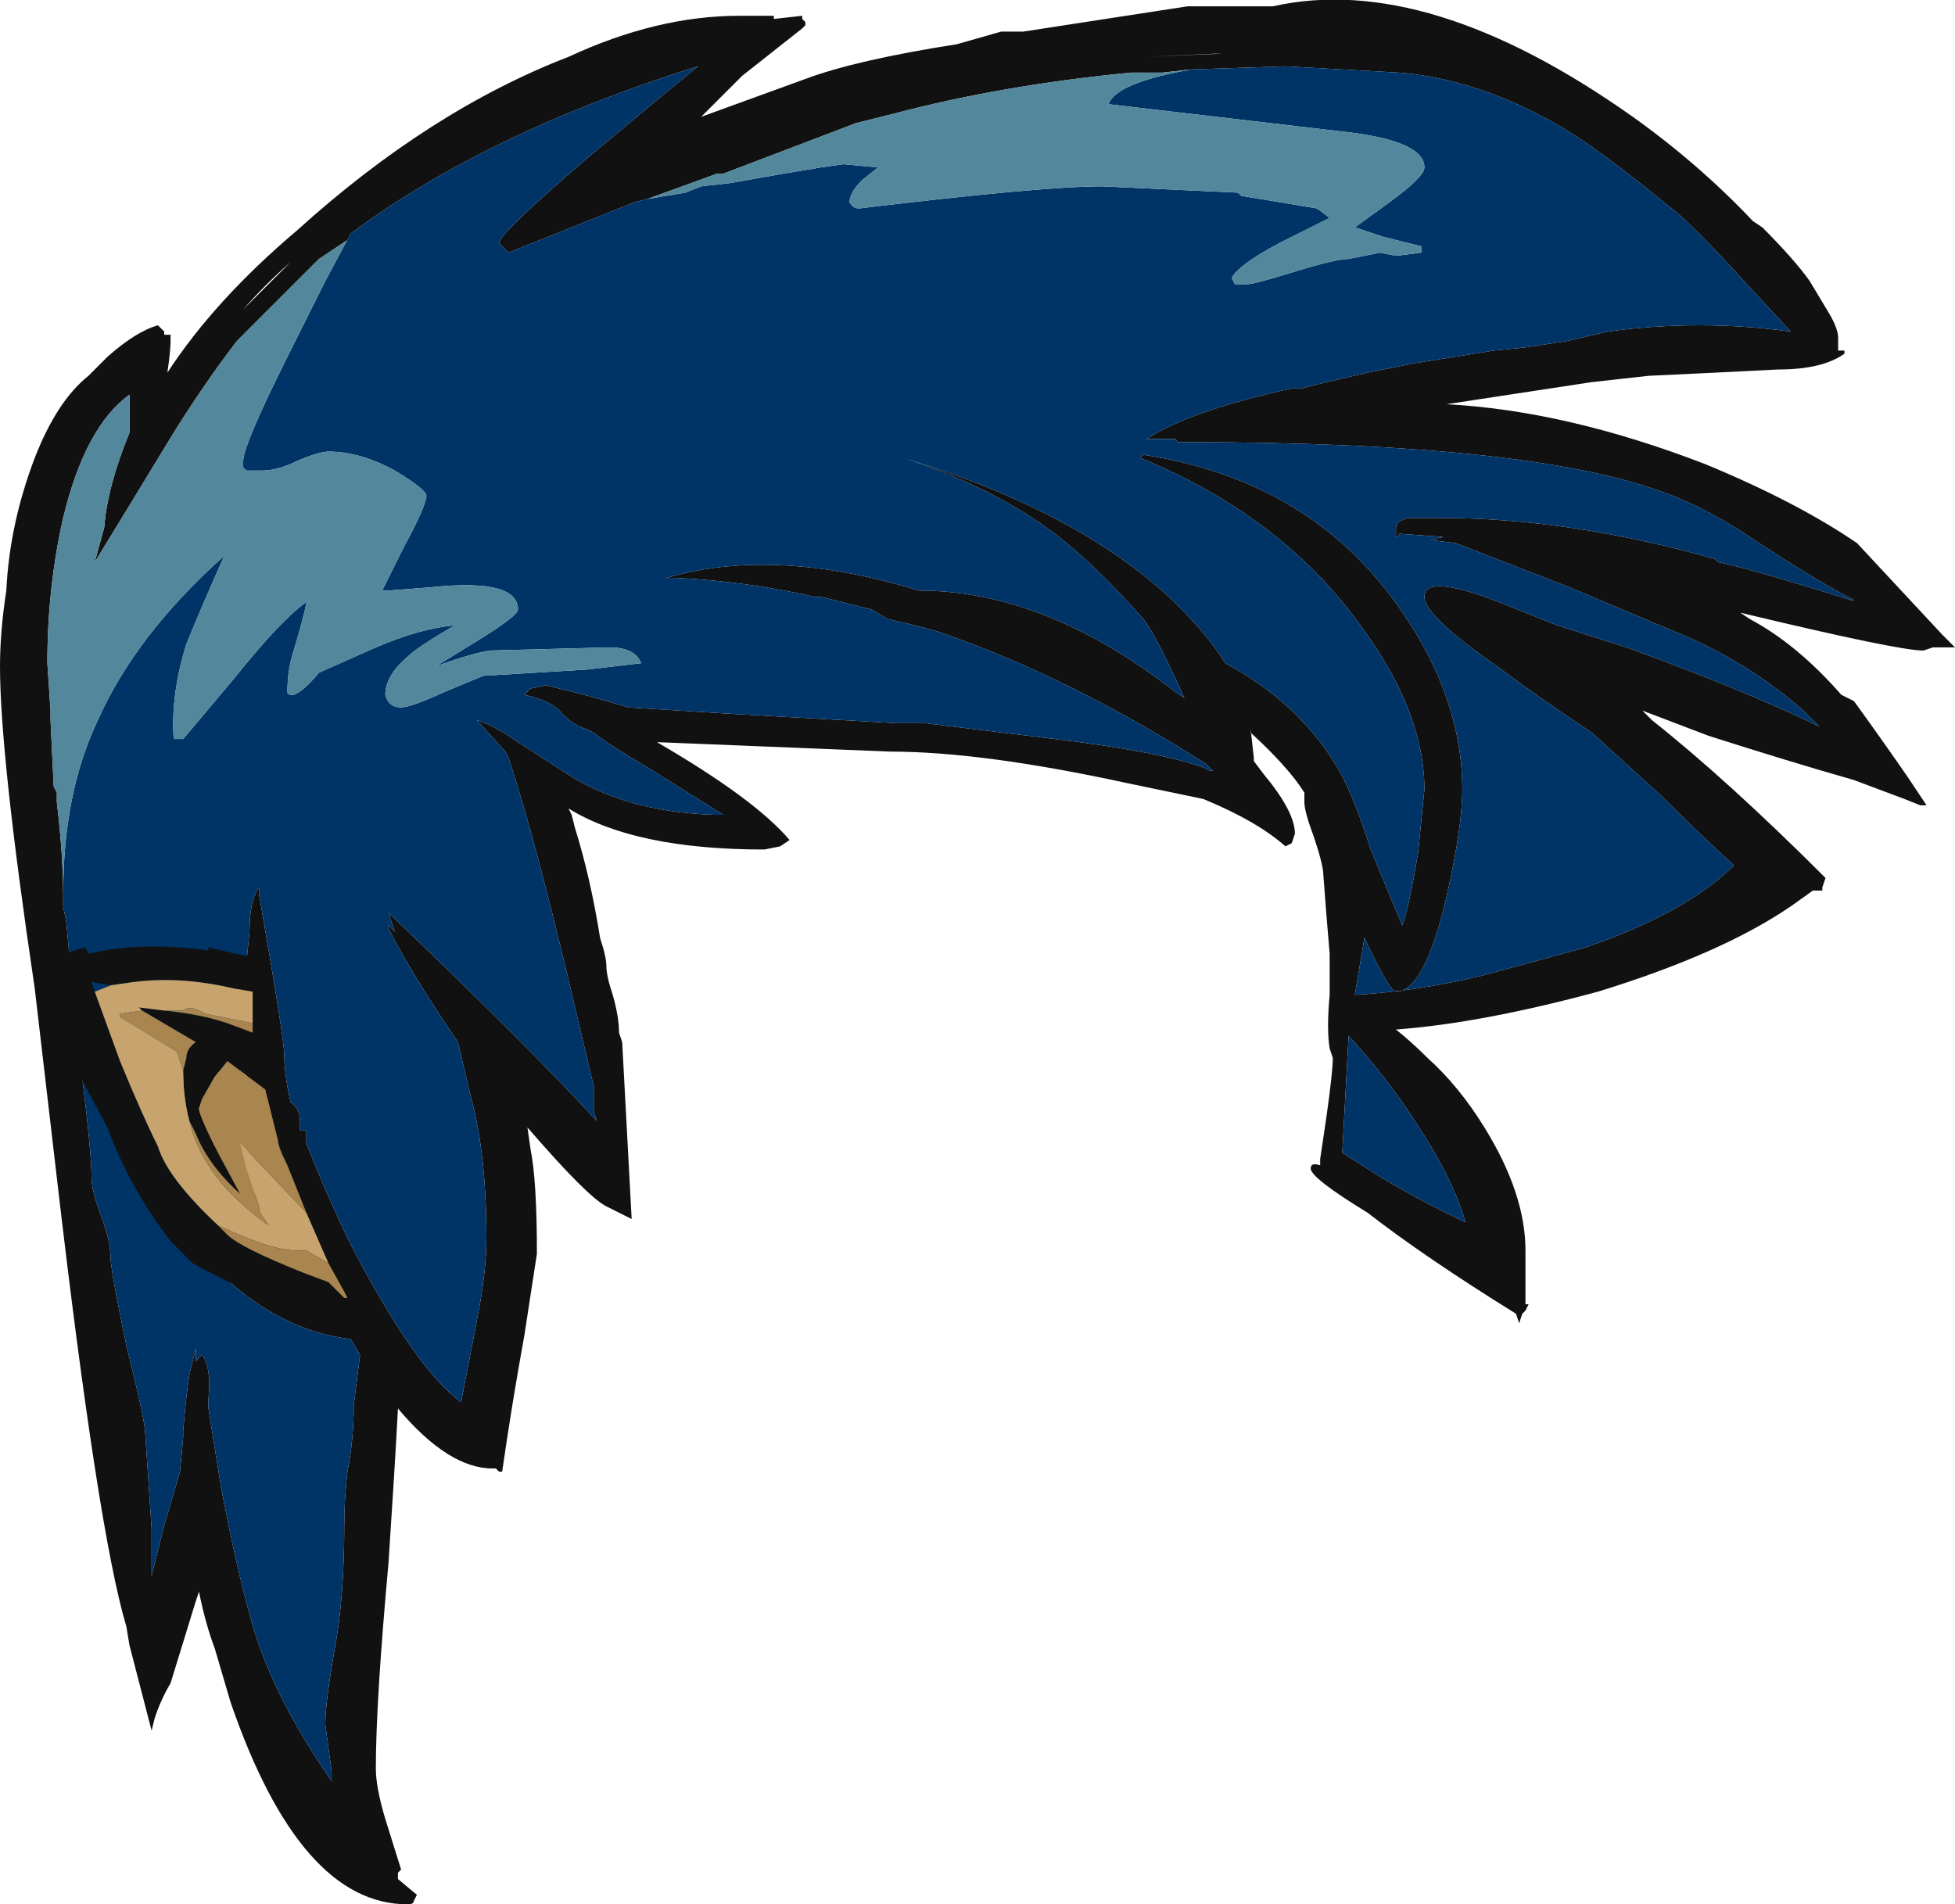 <?xml version="1.0" encoding="UTF-8" standalone="no"?>
<svg xmlns:ffdec="https://www.free-decompiler.com/flash" xmlns:xlink="http://www.w3.org/1999/xlink" ffdec:objectType="frame" height="211.05px" width="216.65px" xmlns="http://www.w3.org/2000/svg">
  <g transform="matrix(1.0, 0.0, 0.0, 1.0, 80.5, 130.9)">
    <use ffdec:characterId="211" height="30.15" transform="matrix(7.0, 0.0, 0.0, 7.0, -80.5, -130.9)" width="30.95" xlink:href="#shape0"/>
  </g>
  <defs>
    <g id="shape0" transform="matrix(1.0, 0.0, 0.0, 1.0, 11.5, 18.7)">
      <path d="M-10.5 -4.5 L-10.5 -4.35 -10.45 -4.1 -10.35 -3.0 -10.25 -2.05 Q-10.05 -0.5 -10.05 -0.05 -10.05 0.15 -9.9 0.55 -9.75 0.95 -9.75 1.2 -9.75 1.4 -9.5 2.6 -9.2 3.8 -9.2 4.0 L-9.1 5.5 -9.1 6.25 -8.9 5.45 Q-8.75 4.95 -8.65 4.6 L-8.6 4.05 -8.6 3.95 Q-8.55 3.35 -8.5 3.05 L-8.4 2.65 -8.4 2.85 -8.3 2.75 Q-8.15 2.95 -8.2 3.45 L-8.2 3.6 -8.0 4.85 Q-7.75 6.15 -7.55 6.85 -7.25 8.05 -6.25 9.5 L-6.25 9.35 -6.35 8.6 Q-6.35 8.25 -6.2 7.4 -6.05 6.6 -6.05 5.45 -6.05 5.05 -6.0 4.6 -5.9 4.1 -5.9 3.55 L-5.8 2.75 -5.95 2.5 Q-7.3 2.35 -8.45 1.0 L-7.6 -3.45 -7.55 -3.95 Q-7.55 -4.45 -7.4 -4.65 L-7.4 -4.55 Q-7.0 -2.25 -7.0 -2.0 -7.0 -1.7 -6.9 -1.25 -6.75 -1.15 -6.75 -0.95 L-6.75 -0.8 -6.65 -0.8 -6.65 -0.6 Q-6.4 0.05 -6.0 0.9 -4.95 2.95 -4.2 3.5 L-3.95 2.2 Q-3.8 1.45 -3.8 0.9 -3.8 -0.45 -4.05 -1.35 L-4.25 -2.2 Q-4.9 -3.15 -5.3 -3.9 L-5.35 -4.0 -5.35 -4.05 -5.25 -3.95 -5.35 -4.25 Q-3.1 -2.1 -2.05 -0.95 L-2.1 -1.1 -2.1 -1.5 -2.35 -2.55 Q-3.0 -5.35 -3.45 -6.7 L-3.5 -6.8 -3.95 -7.3 Q-3.65 -7.2 -3.3 -6.95 L-2.6 -6.5 Q-1.65 -5.85 -0.2 -5.8 L-0.05 -5.8 -1.25 -6.55 Q-1.85 -6.9 -2.1 -7.1 L-2.2 -7.15 Q-2.4 -7.2 -2.6 -7.4 -2.75 -7.6 -3.2 -7.7 L-3.1 -7.8 -2.85 -7.85 -2.25 -7.7 -1.55 -7.5 0.05 -7.4 2.7 -7.25 3.15 -7.25 5.2 -7.0 Q6.85 -6.8 7.55 -6.55 L7.65 -6.5 7.7 -6.5 7.6 -6.6 Q5.4 -8.0 3.35 -8.7 3.0 -8.8 2.55 -8.9 L2.3 -9.05 1.5 -9.25 1.4 -9.25 Q0.3 -9.5 -0.8 -9.55 L-0.95 -9.55 Q0.75 -10.05 3.05 -9.35 5.05 -9.35 7.1 -7.75 L7.25 -7.65 Q6.8 -8.65 6.6 -8.9 5.85 -9.75 5.2 -10.25 4.2 -11.0 2.8 -11.45 5.45 -10.65 6.95 -9.3 7.55 -8.75 7.9 -8.2 9.1 -7.55 9.7 -6.5 9.95 -6.05 10.2 -5.25 10.55 -4.4 10.7 -4.05 10.8 -4.3 10.95 -5.2 L11.05 -6.2 Q11.05 -7.45 10.0 -8.85 8.75 -10.55 6.55 -11.45 L6.6 -11.5 Q9.2 -11.1 10.6 -9.15 11.65 -7.7 11.65 -6.2 11.65 -5.6 11.4 -4.5 11.05 -3.0 10.6 -3.0 10.5 -3.0 10.1 -3.85 L9.95 -2.95 Q10.9 -3.0 11.95 -3.25 12.7 -3.45 13.6 -3.7 15.2 -4.25 15.95 -5.0 15.4 -5.5 14.8 -6.1 L13.7 -7.1 Q12.8 -7.7 12.2 -8.15 11.05 -8.95 11.05 -9.25 11.05 -9.65 12.4 -9.1 L13.15 -8.8 14.25 -8.45 Q16.05 -7.8 17.3 -7.2 L17.05 -7.45 Q16.25 -8.15 15.25 -8.6 L13.35 -9.4 11.55 -10.1 11.15 -10.15 11.35 -10.2 10.65 -10.25 Q10.65 -10.2 10.6 -10.2 10.6 -10.25 10.6 -10.35 10.6 -10.45 10.8 -10.5 L11.3 -10.5 Q13.35 -10.5 15.65 -9.85 L15.7 -9.8 Q16.2 -9.7 17.8 -9.2 L17.85 -9.2 Q17.35 -9.45 16.35 -10.1 15.55 -10.65 14.85 -10.9 12.7 -11.7 7.25 -11.7 L7.15 -11.7 7.1 -11.75 6.65 -11.75 Q7.35 -12.2 8.95 -12.55 L9.1 -12.55 9.5 -12.65 10.15 -12.8 10.9 -12.95 12.15 -13.15 12.65 -13.2 13.3 -13.3 13.95 -13.45 Q15.4 -13.65 16.85 -13.45 L16.2 -14.15 Q15.25 -15.2 14.9 -15.45 13.8 -16.35 13.2 -16.7 11.9 -17.45 10.65 -17.55 L8.85 -17.65 7.35 -17.6 6.9 -17.55 6.4 -17.55 Q4.35 -17.35 2.65 -16.9 L2.05 -16.75 -0.05 -15.95 -0.15 -15.95 -1.25 -15.55 -1.45 -15.5 -3.45 -14.7 -3.6 -14.85 Q-3.6 -15.0 -2.2 -16.2 L-1.0 -17.2 -0.45 -17.65 Q-3.8 -16.6 -5.95 -15.0 L-6.0 -14.9 -6.45 -14.6 -7.75 -13.3 Q-8.25 -12.65 -8.75 -11.85 -9.6 -10.45 -10.0 -9.8 L-9.85 -10.35 Q-9.8 -11.0 -9.45 -11.85 L-9.45 -12.45 Q-10.15 -11.95 -10.5 -10.5 -10.75 -9.4 -10.75 -8.2 L-10.7 -7.45 -10.7 -7.3 -10.65 -6.25 -10.6 -6.15 -10.6 -6.0 Q-10.5 -5.15 -10.5 -4.55 L-10.5 -4.5 M17.15 -14.25 L17.45 -13.75 Q17.6 -13.5 17.6 -13.35 L17.6 -13.15 17.7 -13.15 17.7 -13.1 Q17.35 -12.85 16.65 -12.85 L15.65 -12.8 14.6 -12.75 13.7 -12.65 11.4 -12.3 Q13.3 -12.2 15.5 -11.35 16.95 -10.75 17.9 -10.1 L19.25 -8.65 19.45 -8.45 19.1 -8.45 18.95 -8.4 Q18.55 -8.4 16.05 -9.0 L16.2 -8.9 Q16.95 -8.5 17.65 -7.7 L17.85 -7.6 Q18.25 -7.05 18.7 -6.4 L19.0 -5.95 18.9 -5.95 18.65 -6.05 17.85 -6.35 Q16.8 -6.65 15.55 -7.05 L14.5 -7.45 14.65 -7.3 Q15.85 -6.35 17.4 -4.8 L17.35 -4.65 17.35 -4.6 17.2 -4.6 16.85 -4.35 Q15.75 -3.6 13.8 -3.0 11.95 -2.5 10.6 -2.4 10.85 -2.2 11.1 -1.95 11.6 -1.5 12.0 -0.85 12.65 0.2 12.65 1.1 L12.65 1.95 12.7 1.95 12.65 2.05 12.6 2.1 12.55 2.25 12.5 2.1 Q11.05 1.2 10.15 0.5 9.25 -0.05 9.25 -0.2 9.25 -0.3 9.4 -0.25 L9.4 -0.35 Q9.6 -1.65 9.6 -1.95 L9.55 -2.1 Q9.5 -2.4 9.55 -2.95 L9.55 -3.6 9.5 -4.2 9.45 -4.85 Q9.45 -5.0 9.3 -5.45 9.15 -5.85 9.15 -6.0 L9.15 -6.15 Q8.9 -6.55 8.3 -7.1 L8.3 -7.15 8.35 -6.7 8.35 -6.65 8.5 -6.45 Q9.0 -5.85 9.0 -5.5 L8.95 -5.35 8.85 -5.3 Q8.4 -5.7 7.55 -6.05 L6.35 -6.3 Q4.05 -6.8 2.6 -6.8 L-1.1 -6.95 Q0.45 -6.05 1.0 -5.4 L0.85 -5.3 0.6 -5.25 Q-1.45 -5.25 -2.5 -5.9 L-2.45 -5.8 -2.4 -5.6 Q-2.15 -4.8 -2.0 -3.85 -1.9 -3.55 -1.9 -3.4 -1.9 -3.25 -1.8 -2.95 -1.7 -2.6 -1.7 -2.35 L-1.65 -2.2 -1.5 0.6 -1.9 0.4 Q-2.2 0.25 -3.15 -0.85 L-3.1 -0.5 Q-3.0 0.0 -3.0 1.15 L-3.2 2.45 Q-3.4 3.55 -3.55 4.6 L-3.6 4.6 -3.65 4.55 -3.7 4.55 Q-4.4 4.55 -5.2 3.6 -5.25 4.55 -5.35 6.05 -5.55 8.25 -5.55 9.3 -5.55 9.6 -5.4 10.1 L-5.15 10.9 -5.2 10.95 -5.2 11.05 -4.9 11.3 -4.95 11.4 Q-4.95 11.45 -5.05 11.45 -6.75 11.45 -7.85 8.25 L-8.1 7.4 Q-8.25 7.0 -8.35 6.5 L-8.4 6.65 -8.8 7.95 Q-8.95 8.2 -9.05 8.5 L-9.1 8.7 -9.45 7.35 -9.5 7.05 Q-9.95 5.55 -10.6 -0.05 L-10.95 -3.05 Q-11.5 -6.75 -11.5 -8.15 -11.5 -8.7 -11.4 -9.35 -11.35 -10.4 -10.95 -11.45 -10.6 -12.35 -10.1 -12.75 L-9.8 -13.05 Q-9.35 -13.45 -9.0 -13.55 L-8.9 -13.45 -8.9 -13.4 -8.8 -13.4 -8.8 -13.3 Q-8.8 -13.15 -8.85 -12.8 -8.1 -13.95 -6.8 -15.05 -4.7 -16.95 -2.5 -17.8 -1.1 -18.45 0.2 -18.45 L0.75 -18.45 0.75 -18.4 1.2 -18.45 1.2 -18.4 1.25 -18.35 1.25 -18.3 1.2 -18.25 0.25 -17.5 -0.4 -16.85 1.25 -17.45 Q2.05 -17.75 3.65 -18.0 L4.35 -18.2 4.7 -18.2 7.3 -18.6 8.65 -18.6 Q11.1 -19.15 14.35 -16.85 15.4 -16.1 16.25 -15.2 L16.4 -15.1 Q16.9 -14.6 17.15 -14.25 M6.6 -17.8 L7.85 -17.85 7.75 -17.85 6.6 -17.8 M9.75 -0.45 L10.3 -0.1 Q10.95 0.3 11.7 0.65 11.5 -0.05 10.9 -0.95 10.45 -1.65 9.85 -2.3 L9.75 -0.45 M-6.9 -14.55 Q-7.3 -14.2 -7.65 -13.8 L-6.9 -14.55 M-7.6 -1.75 L-9.05 -1.7 -6.8 1.0 -7.15 0.15 -7.35 -0.05 -7.55 -0.25 -7.6 -1.75" fill="#111111" fill-rule="evenodd" stroke="none"/>
      <path d="M7.35 -17.6 L8.85 -17.65 10.65 -17.55 Q11.9 -17.45 13.2 -16.7 13.8 -16.35 14.9 -15.45 15.25 -15.2 16.2 -14.15 L16.85 -13.45 Q15.4 -13.65 13.95 -13.45 L13.3 -13.3 12.65 -13.2 12.15 -13.15 10.9 -12.95 10.15 -12.8 9.5 -12.65 9.1 -12.55 8.95 -12.55 Q7.35 -12.2 6.65 -11.75 L7.1 -11.75 7.15 -11.7 7.25 -11.7 Q12.7 -11.7 14.85 -10.9 15.55 -10.65 16.35 -10.1 17.35 -9.45 17.85 -9.2 L17.8 -9.2 Q16.2 -9.7 15.7 -9.8 L15.65 -9.85 Q13.35 -10.5 11.3 -10.5 L10.8 -10.5 Q10.6 -10.45 10.6 -10.35 10.6 -10.25 10.6 -10.2 10.65 -10.2 10.65 -10.25 L11.35 -10.2 11.15 -10.15 11.55 -10.1 13.35 -9.4 15.25 -8.6 Q16.25 -8.15 17.05 -7.45 L17.3 -7.2 Q16.05 -7.8 14.25 -8.45 L13.15 -8.8 12.4 -9.1 Q11.05 -9.65 11.05 -9.25 11.05 -8.95 12.2 -8.15 12.8 -7.7 13.7 -7.1 L14.8 -6.1 Q15.4 -5.5 15.95 -5.0 15.2 -4.25 13.6 -3.7 12.7 -3.45 11.95 -3.25 10.9 -3.0 9.95 -2.95 L10.1 -3.85 Q10.5 -3.0 10.6 -3.0 11.05 -3.0 11.4 -4.5 11.65 -5.6 11.65 -6.2 11.65 -7.7 10.6 -9.15 9.2 -11.1 6.6 -11.5 L6.55 -11.45 Q8.75 -10.55 10.0 -8.85 11.05 -7.45 11.05 -6.2 L10.95 -5.2 Q10.8 -4.3 10.7 -4.05 10.55 -4.4 10.2 -5.25 9.95 -6.05 9.7 -6.5 9.1 -7.55 7.9 -8.2 7.55 -8.75 6.95 -9.3 5.45 -10.65 2.8 -11.45 4.2 -11.0 5.2 -10.25 5.85 -9.75 6.6 -8.9 6.8 -8.65 7.25 -7.65 L7.1 -7.75 Q5.05 -9.35 3.05 -9.35 0.75 -10.05 -0.95 -9.55 L-0.8 -9.55 Q0.3 -9.5 1.4 -9.25 L1.5 -9.25 2.3 -9.05 2.55 -8.9 Q3.0 -8.8 3.35 -8.7 5.4 -8.0 7.6 -6.6 L7.7 -6.5 7.65 -6.5 7.55 -6.55 Q6.85 -6.8 5.2 -7.0 L3.15 -7.25 2.7 -7.25 0.05 -7.4 -1.55 -7.5 -2.25 -7.7 -2.85 -7.85 -3.1 -7.8 -3.2 -7.7 Q-2.75 -7.6 -2.6 -7.4 -2.4 -7.2 -2.2 -7.15 L-2.1 -7.1 Q-1.85 -6.9 -1.25 -6.55 L-0.05 -5.8 -0.2 -5.8 Q-1.65 -5.85 -2.6 -6.5 L-3.3 -6.95 Q-3.65 -7.2 -3.95 -7.3 L-3.5 -6.8 -3.45 -6.7 Q-3.0 -5.35 -2.35 -2.55 L-2.1 -1.5 -2.1 -1.1 -2.05 -0.95 Q-3.1 -2.1 -5.35 -4.25 L-5.25 -3.95 -5.35 -4.05 -5.35 -4.0 -5.3 -3.9 Q-4.9 -3.15 -4.25 -2.2 L-4.05 -1.35 Q-3.8 -0.45 -3.8 0.9 -3.8 1.45 -3.95 2.2 L-4.2 3.5 Q-4.95 2.95 -6.0 0.9 -6.4 0.05 -6.65 -0.6 L-6.65 -0.8 -6.75 -0.8 -6.75 -0.95 Q-6.75 -1.15 -6.9 -1.25 -7.0 -1.7 -7.0 -2.0 -7.0 -2.25 -7.4 -4.55 L-7.4 -4.65 Q-7.55 -4.45 -7.55 -3.95 L-7.6 -3.45 -8.45 1.0 Q-7.3 2.35 -5.95 2.5 L-5.8 2.75 -5.9 3.55 Q-5.9 4.1 -6.0 4.6 -6.05 5.05 -6.05 5.45 -6.05 6.6 -6.2 7.4 -6.35 8.25 -6.35 8.6 L-6.25 9.35 -6.25 9.5 Q-7.25 8.05 -7.55 6.85 -7.75 6.15 -8.0 4.85 L-8.2 3.6 -8.2 3.45 Q-8.15 2.95 -8.3 2.75 L-8.4 2.85 -8.4 2.65 -8.5 3.05 Q-8.55 3.35 -8.6 3.95 L-8.6 4.05 -8.65 4.6 Q-8.75 4.95 -8.9 5.45 L-9.1 6.25 -9.1 5.5 -9.2 4.0 Q-9.2 3.8 -9.5 2.6 -9.75 1.4 -9.75 1.2 -9.75 0.95 -9.9 0.55 -10.05 0.15 -10.05 -0.05 -10.05 -0.5 -10.25 -2.05 L-10.35 -3.0 -10.45 -4.1 -10.5 -4.35 -10.5 -4.5 -10.5 -4.55 Q-10.5 -6.15 -9.95 -7.3 -9.35 -8.65 -7.95 -9.9 -8.35 -9.0 -8.55 -8.5 -8.8 -7.7 -8.75 -7.0 L-8.6 -7.0 -7.8 -7.95 Q-7.0 -8.95 -6.6 -9.2 L-6.65 -9.15 Q-6.7 -8.9 -6.85 -8.4 -6.95 -8.1 -6.95 -7.75 -6.95 -7.7 -6.9 -7.7 L-6.85 -7.7 Q-6.7 -7.75 -6.45 -8.05 L-5.55 -8.45 Q-4.85 -8.75 -4.3 -8.8 -4.9 -8.45 -5.05 -8.3 -5.4 -8.0 -5.4 -7.7 -5.35 -7.5 -5.15 -7.5 -5.0 -7.5 -4.45 -7.75 L-3.85 -8.0 -2.2 -8.1 -1.35 -8.2 Q-1.45 -8.45 -1.85 -8.45 L-3.75 -8.4 Q-4.05 -8.35 -4.6 -8.15 L-3.95 -8.55 Q-3.3 -8.95 -3.3 -9.05 -3.3 -9.55 -4.7 -9.4 L-5.35 -9.35 -5.45 -9.35 -5.1 -10.05 Q-4.75 -10.7 -4.75 -10.85 -4.75 -10.95 -5.25 -11.25 -5.8 -11.55 -6.3 -11.55 -6.45 -11.55 -6.8 -11.4 -7.1 -11.25 -7.35 -11.25 L-7.6 -11.25 -7.65 -11.3 -7.65 -11.4 Q-7.65 -11.65 -6.95 -13.05 L-6.35 -14.25 -5.95 -15.0 Q-3.8 -16.6 -0.45 -17.65 L-1.0 -17.2 -2.2 -16.2 Q-3.6 -15.0 -3.6 -14.85 L-3.45 -14.7 -1.45 -15.5 -1.25 -15.55 -0.65 -15.65 -0.4 -15.75 0.05 -15.8 0.9 -15.95 1.5 -16.05 1.85 -16.1 2.4 -16.05 2.15 -15.85 Q1.95 -15.65 1.95 -15.5 2.0 -15.4 2.1 -15.4 5.0 -15.75 5.95 -15.75 L8.1 -15.65 8.15 -15.6 9.35 -15.4 9.55 -15.25 8.75 -14.85 Q8.1 -14.5 8.0 -14.3 L8.05 -14.2 8.25 -14.2 Q8.35 -14.2 9.0 -14.4 9.65 -14.6 9.85 -14.6 L10.35 -14.7 10.6 -14.65 11.0 -14.7 11.0 -14.8 10.4 -14.95 9.95 -15.1 10.5 -15.5 Q11.05 -15.9 11.05 -16.05 11.05 -16.45 9.9 -16.6 L6.05 -17.05 Q6.15 -17.35 7.1 -17.55 L7.35 -17.6 M9.75 -0.45 L9.85 -2.3 Q10.45 -1.65 10.9 -0.95 11.5 -0.05 11.7 0.65 10.95 0.3 10.3 -0.1 L9.75 -0.45" fill="#003366" fill-rule="evenodd" stroke="none"/>
      <path d="M-9.05 -1.7 L-7.6 -1.75 -7.55 -0.25 -7.35 -0.05 -7.15 0.15 -6.8 1.0 -9.05 -1.7" fill="#c7a36d" fill-rule="evenodd" stroke="none"/>
      <path d="M-7.6 -1.75 L-7.55 -0.25 -7.6 -1.75 M-7.35 -0.05 L-7.15 0.15 -7.35 -0.05 M-6.8 1.0 L-9.05 -1.7 -6.8 1.0" fill="#a9854f" fill-rule="evenodd" stroke="none"/>
      <path d="M7.35 -17.6 L7.1 -17.55 Q6.15 -17.35 6.05 -17.05 L9.9 -16.6 Q11.05 -16.45 11.05 -16.05 11.05 -15.9 10.5 -15.5 L9.95 -15.1 10.4 -14.95 11.0 -14.8 11.0 -14.7 10.6 -14.65 10.35 -14.7 9.85 -14.6 Q9.65 -14.6 9.0 -14.4 8.35 -14.2 8.25 -14.2 L8.05 -14.2 8.0 -14.3 Q8.1 -14.5 8.75 -14.85 L9.55 -15.25 9.35 -15.4 8.15 -15.6 8.1 -15.65 5.95 -15.75 Q5.0 -15.75 2.1 -15.4 2.0 -15.4 1.95 -15.5 1.95 -15.65 2.15 -15.85 L2.4 -16.05 1.85 -16.1 1.5 -16.05 0.9 -15.95 0.05 -15.8 -0.4 -15.75 -0.65 -15.65 -1.25 -15.55 -0.15 -15.95 -0.05 -15.95 2.05 -16.75 2.65 -16.9 Q4.35 -17.35 6.4 -17.55 L6.9 -17.55 7.35 -17.6 M-5.95 -15.0 L-6.35 -14.25 -6.95 -13.05 Q-7.65 -11.65 -7.65 -11.4 L-7.65 -11.3 -7.6 -11.25 -7.35 -11.25 Q-7.1 -11.25 -6.8 -11.4 -6.45 -11.55 -6.3 -11.55 -5.8 -11.55 -5.25 -11.25 -4.75 -10.95 -4.75 -10.85 -4.75 -10.7 -5.1 -10.05 L-5.45 -9.35 -5.35 -9.35 -4.7 -9.4 Q-3.3 -9.55 -3.3 -9.05 -3.3 -8.95 -3.95 -8.55 L-4.6 -8.15 Q-4.05 -8.35 -3.75 -8.4 L-1.85 -8.45 Q-1.45 -8.45 -1.35 -8.2 L-2.2 -8.1 -3.85 -8.0 -4.45 -7.75 Q-5.0 -7.5 -5.15 -7.5 -5.35 -7.5 -5.4 -7.7 -5.4 -8.0 -5.05 -8.3 -4.9 -8.45 -4.3 -8.8 -4.85 -8.75 -5.55 -8.45 L-6.45 -8.05 Q-6.7 -7.75 -6.85 -7.7 L-6.9 -7.7 Q-6.95 -7.7 -6.95 -7.75 -6.95 -8.1 -6.85 -8.4 -6.7 -8.9 -6.65 -9.15 L-6.6 -9.2 Q-7.0 -8.95 -7.8 -7.95 L-8.6 -7.0 -8.75 -7.0 Q-8.8 -7.7 -8.55 -8.5 -8.35 -9.0 -7.95 -9.9 -9.35 -8.65 -9.95 -7.3 -10.5 -6.15 -10.5 -4.55 L-10.5 -4.5 -10.5 -4.55 Q-10.5 -5.15 -10.6 -6.0 L-10.6 -6.15 -10.65 -6.25 -10.7 -7.3 -10.7 -7.45 -10.75 -8.2 Q-10.75 -9.4 -10.5 -10.5 -10.15 -11.95 -9.45 -12.45 L-9.45 -11.85 Q-9.8 -11.0 -9.85 -10.35 L-10.0 -9.8 Q-9.6 -10.45 -8.75 -11.85 -8.25 -12.65 -7.75 -13.3 L-6.45 -14.6 -6.0 -14.9 -5.95 -15.0" fill="#53879c" fill-rule="evenodd" stroke="none"/>
      <path d="M-6.0 1.85 L-5.8 2.3 Q-6.9 2.15 -8.45 1.3 L-8.8 0.95 Q-9.45 0.1 -9.8 -0.85 L-10.55 -2.25 -10.55 -2.35 -10.6 -2.45 Q-10.85 -3.25 -10.85 -3.4 L-10.85 -3.5 -10.15 -3.7 -10.1 -3.6 Q-9.25 -3.8 -8.2 -3.65 L-8.2 -3.7 -7.55 -3.55 -7.55 -3.35 -7.5 -3.0 -7.8 -3.05 Q-8.65 -3.25 -9.4 -3.15 L-9.75 -3.1 -10.05 -3.15 -10.0 -3.0 -9.6 -1.9 Q-9.25 -1.05 -9.0 -0.55 -8.85 -0.05 -8.05 0.7 L-7.9 0.85 Q-7.7 1.05 -6.7 1.45 L-6.3 1.6 -6.05 1.85 -6.0 1.85 M-7.5 -2.35 Q-7.45 -1.95 -7.3 -1.45 L-7.9 -1.9 -8.1 -1.65 -8.3 -1.3 -8.35 -1.15 Q-8.35 -1.05 -8.05 -0.45 L-7.7 0.2 Q-8.2 -0.25 -8.4 -0.75 L-8.5 -0.95 Q-8.6 -1.3 -8.6 -1.75 L-8.55 -1.95 Q-8.55 -2.1 -8.4 -2.2 L-9.25 -2.7 -9.3 -2.75 -8.9 -2.7 Q-8.35 -2.65 -7.9 -2.5 L-7.5 -2.35 M-7.1 -0.65 L-7.0 -0.4 -6.95 -0.25 Q-7.1 -0.55 -7.1 -0.65" fill="#111111" fill-rule="evenodd" stroke="none"/>
      <path d="M-7.5 -3.0 L-7.5 -2.5 -8.25 -2.65 Q-8.5 -2.8 -8.6 -2.7 L-8.9 -2.7 -9.3 -2.75 -9.25 -2.7 -9.6 -2.65 -9.6 -2.6 -8.7 -2.05 -8.6 -1.75 Q-8.6 -1.3 -8.5 -0.95 -8.3 -0.05 -7.25 0.7 L-7.35 0.55 Q-7.4 0.5 -7.4 0.4 L-7.6 -0.2 -7.7 -0.6 -7.6 -0.5 -6.65 0.5 -6.3 1.3 -6.65 1.1 -6.8 1.1 Q-7.2 1.1 -8.05 0.7 -8.85 -0.05 -9.0 -0.55 -9.25 -1.05 -9.6 -1.9 L-10.0 -3.0 -9.75 -3.1 -9.4 -3.15 Q-8.65 -3.25 -7.8 -3.05 L-7.5 -3.0" fill="#c7a36d" fill-rule="evenodd" stroke="none"/>
      <path d="M-10.0 -3.0 L-10.05 -3.15 -9.75 -3.1 -10.0 -3.0" fill="#003366" fill-rule="evenodd" stroke="none"/>
      <path d="M-7.5 -2.5 L-7.5 -2.35 -7.9 -2.5 Q-8.35 -2.65 -8.9 -2.7 L-8.6 -2.7 Q-8.5 -2.8 -8.25 -2.65 L-7.5 -2.5 M-7.3 -1.45 L-7.1 -0.65 Q-7.1 -0.55 -6.95 -0.25 L-6.65 0.5 -7.6 -0.5 -7.7 -0.6 -7.6 -0.2 -7.4 0.4 Q-7.4 0.5 -7.35 0.55 L-7.25 0.7 Q-8.3 -0.05 -8.5 -0.95 L-8.4 -0.75 Q-8.2 -0.25 -7.7 0.2 L-8.05 -0.45 Q-8.35 -1.05 -8.35 -1.15 L-8.3 -1.3 -8.1 -1.65 -7.9 -1.9 -7.3 -1.45 M-6.3 1.3 L-6.05 1.75 -6.0 1.85 -6.05 1.85 -6.3 1.6 -6.7 1.45 Q-7.7 1.05 -7.9 0.85 L-8.05 0.7 Q-7.2 1.1 -6.8 1.1 L-6.65 1.1 -6.3 1.3 M-8.6 -1.75 L-8.7 -2.05 -9.6 -2.6 -9.6 -2.65 -9.25 -2.7 -8.4 -2.2 Q-8.55 -2.1 -8.55 -1.95 L-8.6 -1.75" fill="#a9854f" fill-rule="evenodd" stroke="none"/>
    </g>
  </defs>
</svg>
